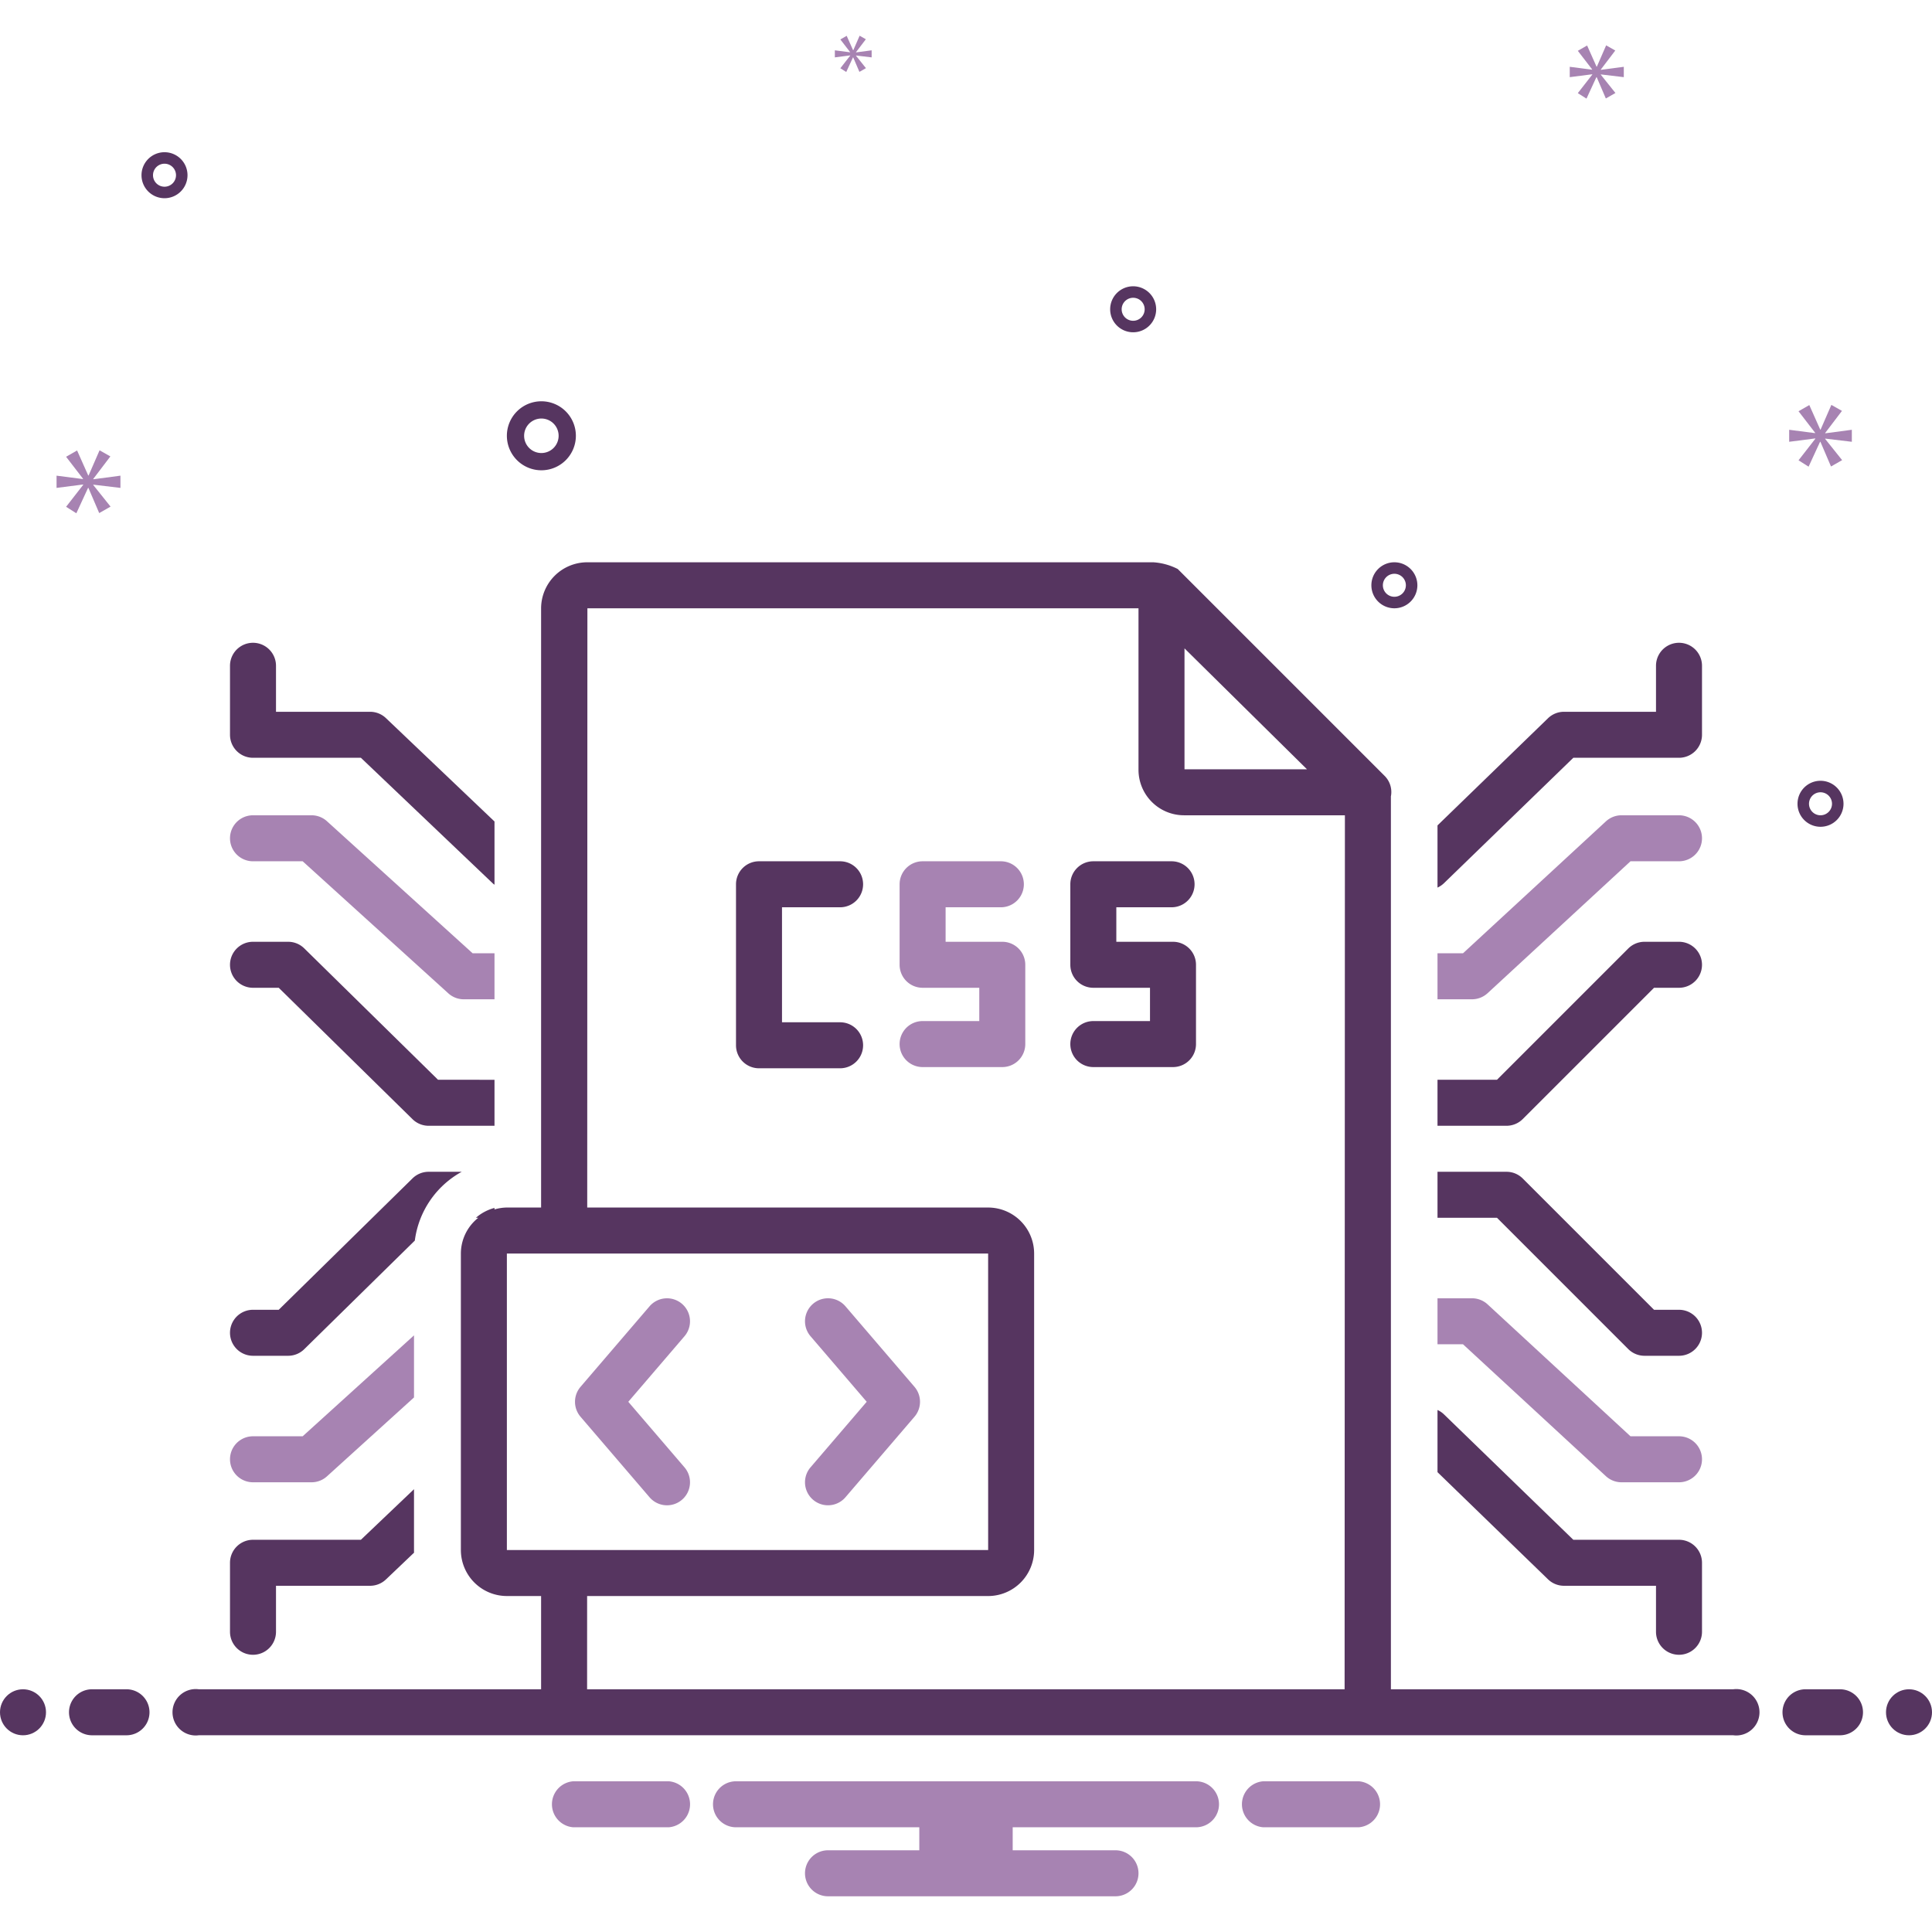 <svg xmlns="http://www.w3.org/2000/svg" data-name="Layer 1" viewBox="0 0 168 168">
    <path fill="#563560"
        d="M47.076 40.894a3 3 0 1 0-3-3A3.003 3.003 0 0 0 47.076 40.894zm0-4.5a1.5 1.5 0 1 1-1.5 1.5A1.501 1.501 0 0 1 47.076 36.394zM158.305 67.894a2 2 0 1 0 2 2A2.002 2.002 0 0 0 158.305 67.894zm0 3a1 1 0 1 1 1-1A1.001 1.001 0 0 1 158.305 70.894zM121.25 48.894a2 2 0 1 0 2 2A2.002 2.002 0 0 0 121.25 48.894zm0 3a1 1 0 1 1 1-1A1.001 1.001 0 0 1 121.25 51.894zM98.536 24.894a2 2 0 1 0 2 2A2.002 2.002 0 0 0 98.536 24.894zm0 3a1 1 0 1 1 1-1A1.001 1.001 0 0 1 98.536 27.894zM16.305 15.236a2 2 0 1 0-2 2A2.002 2.002 0 0 0 16.305 15.236zm-3 0a1 1 0 1 1 1 1A1.001 1.001 0 0 1 13.305 15.236z" />
    <polygon fill="#a783b2"
        points="8.111 41.644 9.597 39.688 8.658 39.156 7.704 41.346 7.672 41.346 6.703 39.171 5.747 39.719 7.219 41.628 7.219 41.659 4.918 41.362 4.918 42.426 7.234 42.129 7.234 42.16 5.747 44.069 6.639 44.632 7.657 42.426 7.688 42.426 8.627 44.616 9.613 44.053 8.111 42.175 8.111 42.144 10.473 42.426 10.473 41.362 8.111 41.675 8.111 41.644" />
    <polygon fill="#a783b2"
        points="73.93 4.836 73.074 5.935 73.587 6.259 74.173 4.989 74.191 4.989 74.732 6.25 75.299 5.926 74.435 4.845 74.435 4.827 75.795 4.989 75.795 4.376 74.435 4.556 74.435 4.538 75.291 3.412 74.75 3.106 74.2 4.367 74.182 4.367 73.624 3.115 73.074 3.43 73.921 4.529 73.921 4.547 72.596 4.376 72.596 4.989 73.93 4.818 73.93 4.836" />
    <polygon fill="#a783b2"
        points="161.029 38.416 161.029 37.372 158.712 37.679 158.712 37.648 160.17 35.73 159.249 35.208 158.313 37.357 158.282 37.357 157.331 35.223 156.394 35.761 157.837 37.633 157.837 37.664 155.581 37.372 155.581 38.416 157.852 38.124 157.852 38.155 156.394 40.027 157.269 40.58 158.267 38.416 158.297 38.416 159.218 40.564 160.185 40.012 158.712 38.17 158.712 38.139 161.029 38.416" />
    <polygon fill="#a783b2"
        points="139.201 6.047 140.459 4.393 139.665 3.943 138.857 5.796 138.83 5.796 138.01 3.956 137.202 4.419 138.447 6.034 138.447 6.061 136.5 5.809 136.5 6.709 138.46 6.458 138.46 6.484 137.202 8.099 137.956 8.576 138.817 6.709 138.843 6.709 139.638 8.563 140.472 8.086 139.201 6.497 139.201 6.471 141.2 6.709 141.2 5.809 139.201 6.074 139.201 6.047" />
    <circle cx="2" cy="148.894" r="2" fill="#563560" />
    <path fill="#563560"
        d="M11 146.894H8a2 2 0 0 0 0 4h3a2 2 0 0 0 0-4zM160 146.894h-3a2 2 0 0 0 0 4h3a2 2 0 0 0 0-4z" />
    <circle cx="166" cy="148.894" r="2" fill="#563560" />
    <path fill="#a783b2"
        d="M118.154 154.894h-8.308a2.006 2.006 0 0 0 0 4h8.308a2.006 2.006 0 0 0 0-4zM58.154 154.894H49.846a2.006 2.006 0 0 0 0 4h8.308a2.006 2.006 0 0 0 0-4zM104 154.894H64a2 2 0 0 0 0 4H79.94v2H72a2 2 0 0 0 0 4H97a2 2 0 0 0 0-4H88.06v-2H104a2 2 0 0 0 0-4z" />
    <path fill="#563560"
        d="M22 85.894h2.237L35.872 97.321a2 2 0 0 0 1.401.573H43v-4H38.091L26.456 82.467a2 2 0 0 0-1.401-.573H22a2 2 0 0 0 0 4zM22 65.894h9.382L42.856 76.821c.044.042.096.075.144.113V71.434L33.561 62.446a1.999 1.999 0 0 0-1.379-.552H24v-4a2 2 0 0 0-4 0v6A2 2 0 0 0 22 65.894z" />
    <path fill="#a783b2"
        d="M22 74.894h4.319L38.984 86.376a1.998 1.998 0 0 0 1.343.519H43v-4H41.099L28.434 71.413a1.998 1.998 0 0 0-1.343-.519H22a2 2 0 0 0 0 4zM139.644 128.364A2 2 0 0 0 141 128.894h5a2 2 0 0 0 0-4h-4.218l-12.425-11.47A2 2 0 0 0 128 112.894h-3v4h2.218z" />
    <path fill="#563560"
        d="M136 137.894h8v4a2 2 0 0 0 4 0v-6a2 2 0 0 0-2-2h-9.189l-11.257-10.914A1.987 1.987 0 0 0 125 122.608v5.407l9.608 9.315A1.998 1.998 0 0 0 136 137.894zM141.586 117.308A2 2 0 0 0 143 117.894h3a2 2 0 0 0 0-4h-2.171l-11.415-11.414A2 2 0 0 0 131 101.894h-6v4h5.171zM132.414 97.308L143.829 85.894H146a2 2 0 0 0 0-4h-3a2 2 0 0 0-1.414.586L130.171 93.894H125v4h6A2 2 0 0 0 132.414 97.308z" />
    <path fill="#a783b2"
        d="M129.356,86.364,141.782,74.894H146a2,2,0,0,0,0-4h-5a2,2,0,0,0-1.356.53L127.218,82.894H125v4h3A2,2,0,0,0,129.356,86.364Z" />
    <path fill="#563560"
        d="M136.811 65.894H146a2 2 0 0 0 2-2v-6a2 2 0 1 0-4 0v4h-8a1.998 1.998 0 0 0-1.392.564L125 71.774v5.407a1.987 1.987 0 0 0 .553-.372zM22 143.894a2 2 0 0 0 2-2v-4h8.182a1.999 1.999 0 0 0 1.379-.552l2.445-2.328C36.005 134.974 36 134.935 36 134.894V129.496l-4.618 4.398H22a2 2 0 0 0-2 2v6A2 2 0 0 0 22 143.894z" />
    <path fill="#a783b2"
        d="M22,128.894h5.091a1.998,1.998,0,0,0,1.343-.519L36,121.517v-5.399l-9.681,8.776H22a2,2,0,0,0,0,4Z" />
    <path fill="#563560"
        d="M22 117.894h3.055a2 2 0 0 0 1.401-.573l9.616-9.445a7.999 7.999 0 0 1 4.078-5.982H37.273a2 2 0 0 0-1.401.573L24.237 113.894H22a2 2 0 1 0 0 4zM73.052 78.894a2 2 0 0 0 0-4H66a2 2 0 0 0-2 2v14a2 2 0 0 0 2 2h7.052a2 2 0 0 0 0-4H68v-10z" />
    <path fill="#a783b2"
        d="M87.155,81.894H82.227v-3h4.804a2,2,0,0,0,0-4h-6.804a2,2,0,0,0-2,2v7a2,2,0,0,0,2,2h4.928v2.895H80.227a2,2,0,0,0,0,4h6.928a2,2,0,0,0,2-2V83.894A2,2,0,0,0,87.155,81.894Z" />
    <path fill="#563560"
        d="M102,81.894H97.072v-3h4.804a2,2,0,0,0,0-4h-6.804a2,2,0,0,0-2,2v7a2,2,0,0,0,2,2H100v2.895H95.072a2,2,0,0,0,0,4H102a2,2,0,0,0,2-2V83.894A2,2,0,0,0,102,81.894Z" />
    <path fill="#a783b2"
        d="M73.519 113.592a2 2 0 1 0-3.037 2.604l4.884 5.698-4.884 5.698a2 2 0 0 0 3.037 2.604l6-7a2 2 0 0 0 0-2.604zM59.302 113.376a2.003 2.003 0 0 0-2.82.217l-6 7a2 2 0 0 0 0 2.604l6 7a2 2 0 1 0 3.037-2.604l-4.884-5.698 4.884-5.698A2.001 2.001 0 0 0 59.302 113.376z" />
    <path fill="#563560"
        d="M150.721,146.894H120.948V69.314c0-.014-.004-.028-.004-.042a1.983,1.983,0,0,0-.53-1.792l-18-18a5.433,5.433,0,0,0-2.125-.586H51.078a4.017,4.017,0,0,0-4.026,4v52.108H44.076A3.949,3.949,0,0,0,43,105.168v-.132a4.02,4.02,0,0,0-1.616.858h.206a3.977,3.977,0,0,0-1.514,3.108v25.783a4.004,4.004,0,0,0,4,4h2.976v8.108H17.279a2.017,2.017,0,1,0,0,4H150.721a2.017,2.017,0,1,0,0-4ZM103,56.381,113.65,66.894H103Zm-58.924,78.405V109.003H85.924l.002,25.783Zm6.976,12.108.002-8.108h34.87a4.004,4.004,0,0,0,4-4V109.003a4.004,4.004,0,0,0-4-4H51.063l.015-52.108H99V66.94a3.959,3.959,0,0,0,3.955,3.954h13.993l-.026,76Z" />
</svg>